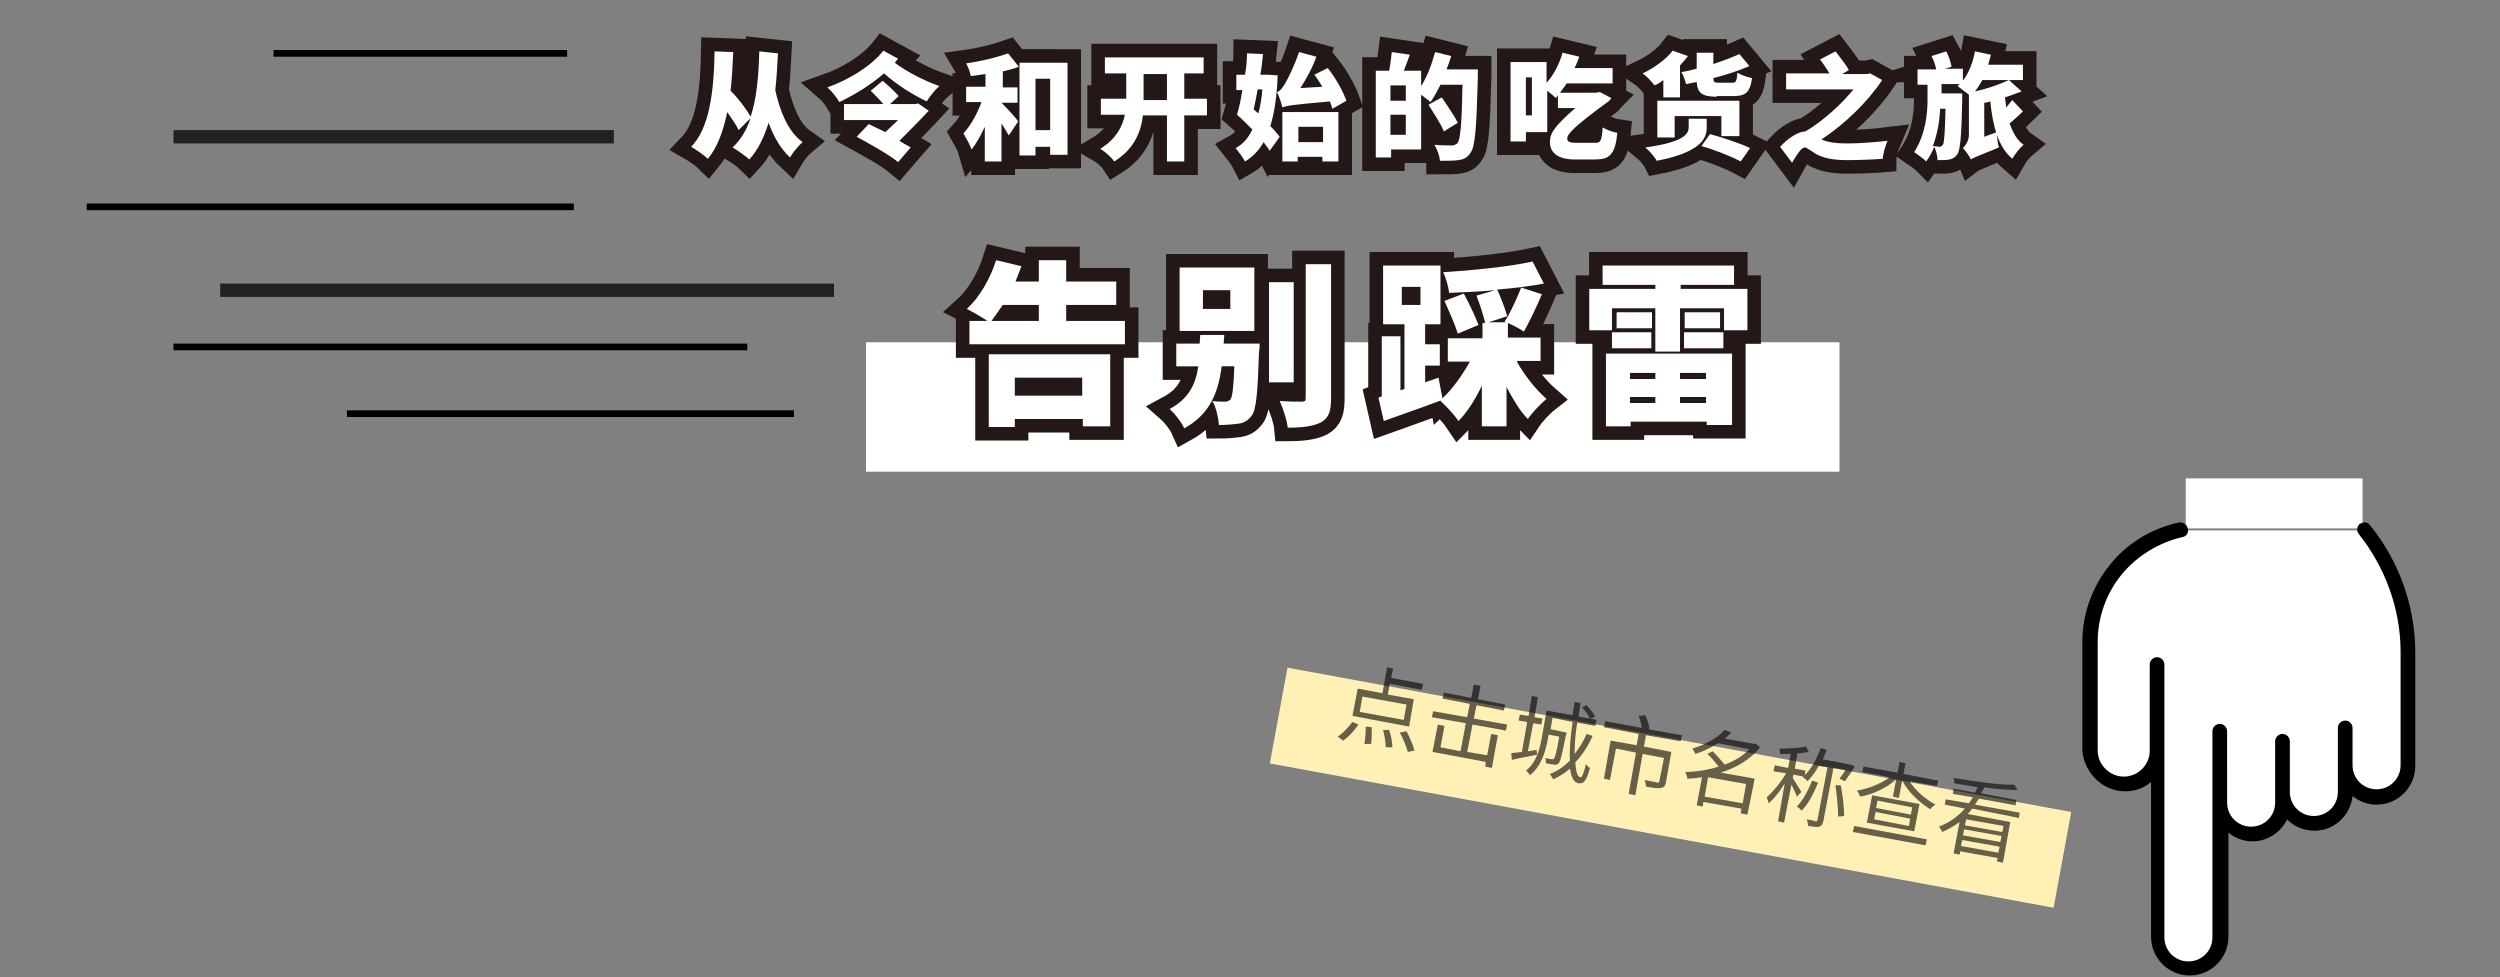 <?xml version="1.0" encoding="utf-8"?>
<!-- Generator: Adobe Illustrator 19.0.0, SVG Export Plug-In . SVG Version: 6.00 Build 0)  -->
<svg version="1.1" id="图层_1" xmlns="http://www.w3.org/2000/svg" xmlns:xlink="http://www.w3.org/1999/xlink" x="0px" y="0px"
	 viewBox="-110 347.4 374.7 146.5" style="enable-background:new -110 347.4 374.7 146.5;" xml:space="preserve">
<rect x="-110" y="347.4" width="374.7" height="146.5" fill="#808080" stroke="none"/>
<style type="text/css">
	.st0{fill:#FFFFFF;}
	.st1{fill:none;stroke:#231815;stroke-width:4.062;stroke-miterlimit:10;}
	.st2{fill:#FFF1B6;}
	.st3{opacity:0.6;}
	.st4{fill:none;stroke:#000000;stroke-miterlimit:10;}
	.st5{opacity:0.74;fill:none;stroke:#000000;stroke-width:2;stroke-miterlimit:10;}
</style>
<g id="XMLID_73_">
	<rect id="XMLID_6_" x="19.8" y="398.7" class="st0" width="145.9" height="19.4"/>
	<g>
		<g>
			<path class="st0" d="M6.6,355.4c-0.1,1.9-0.2,3.8-0.4,5.5c0.6,2.8,1.8,6.2,4.1,7.8c-0.6,0.5-1.5,1.6-1.9,2.3
				c-1.4-1.3-2.5-3.2-3.2-5.2c-0.7,2.2-1.6,4.1-2.9,5.5c-0.4-0.4-1.8-1.4-2.5-1.8c1.2-1.1,2.1-2.6,2.7-4.4l-1.8,1.8
				c-0.3-0.7-1-1.7-1.7-2.7c-0.6,2.9-1.5,5.3-2.9,7c-0.4-0.4-1.8-1.4-2.5-1.8c2.7-2.8,3.4-8.1,3.5-14.3l2.8,0.1
				c-0.1,2.1-0.2,4-0.4,5.8c1.2,1.2,2.4,2.8,3,3.9c0.9-2.7,1.2-6,1.3-9.8L6.6,355.4z"/>
			<path class="st0" d="M24.6,356.2c-0.2,0.2-0.3,0.4-0.5,0.6c1.7,1.3,4.4,2.7,6.7,3.5c-0.6,0.5-1.5,1.6-1.9,2.3
				c-2.1-1-4.5-2.5-6.4-4.2c-2.1,1.8-4.4,3.2-6.7,4.3c-0.4-0.7-1.1-1.6-1.8-2.2c3.1-1.1,6.5-3.1,8.4-5.5L24.6,356.2z M29.2,364
				c-1.3,1.4-2.9,3-4.4,4.5c0.6,0.4,1.2,0.7,1.7,1l-1.9,2.2c-1.3-1.1-4.2-2.7-6.2-3.8l1.8-1.9c0.7,0.3,1.6,0.8,2.5,1.2
				c0.6-0.6,1.3-1.2,1.9-1.8h-8.1V363h5.9c-0.5-0.6-1.3-1.4-1.9-2l1.8-1.5c0.8,0.7,1.9,1.7,2.4,2.3l-1.3,1.2h3.8l0.4-0.1L29.2,364z"
				/>
			<path class="st0" d="M40.1,362.8c0.7,0.7,2.2,2.3,2.5,2.8l-1.4,2.1c-0.3-0.5-0.7-1.2-1.1-1.8v5.7h-2.5v-5.2
				c-0.6,1.3-1.3,2.6-2,3.4c-0.2-0.7-0.8-1.7-1.2-2.4c1.1-1.2,2.1-3,2.7-4.7h-2.3v-2.3h2.9v-1.9c-0.8,0.1-1.5,0.2-2.2,0.3
				c-0.1-0.6-0.4-1.4-0.7-1.9c2.2-0.3,4.6-0.9,6.3-1.5l1.6,2c-0.7,0.3-1.6,0.5-2.4,0.7v2.4h2.2v2.3h-2.2V362.8z M50,356.8v13.8h-2.6
				v-1.2h-2.2v1.3h-2.4v-13.9H50z M47.4,366.9v-7.7h-2.2v7.7H47.4z"/>
			<path class="st0" d="M70.9,364.7h-3.4v6.9h-2.6v-6.9h-3.6c-0.3,2.6-1.4,5.1-4.3,6.9c-0.4-0.6-1.4-1.5-2.1-1.9
				c2.3-1.4,3.3-3.2,3.7-5.1h-3.6v-2.4h3.8v-0.4v-3.4h-3.2v-2.4h14.8v2.4h-2.9v3.8h3.4V364.7z M64.9,362.3v-3.8h-3.5v3.5v0.4H64.9z"
				/>
			<path class="st0" d="M81.5,358.7c-0.1,3.1-0.5,5.6-1.1,7.6c0.6,0.6,1,1.1,1.4,1.6l-1.5,2.1c-0.2-0.4-0.6-0.8-0.9-1.3
				c-0.7,1.2-1.6,2.2-2.8,2.9c-0.3-0.6-1-1.5-1.4-2c1.1-0.6,1.9-1.5,2.5-2.8c-0.8-0.8-1.6-1.6-2.3-2.2c0.3-1,0.6-2.3,0.8-3.7h-0.9
				v-2.3h1.3c0.2-1.1,0.3-2.2,0.3-3.2l2.4,0.1c-0.1,1-0.2,2.1-0.4,3.1h0.8l0.4,0L81.5,358.7z M78.5,360.8c-0.2,1.1-0.4,2.1-0.6,3
				c0.2,0.2,0.5,0.4,0.7,0.6c0.3-1.1,0.5-2.3,0.6-3.6H78.5z M89.7,363.7c-0.1-0.3-0.2-0.7-0.4-1.1c-5.4,0.5-6.4,0.6-7.1,0.9
				c-0.1-0.5-0.5-1.7-0.8-2.3c0.4-0.1,0.7-0.5,1.1-1.1c0.4-0.6,1.5-2.8,2.2-4.9l2.6,0.7c-0.6,1.7-1.5,3.3-2.4,4.7l3.3-0.2
				c-0.4-0.6-0.8-1.3-1.2-1.8l2-1c1.2,1.5,2.3,3.5,2.8,4.9L89.7,363.7z M82.3,364.2h8.3v7.4h-2.4v-0.7h-3.7v0.7h-2.3V364.2z
				 M84.6,366.4v2.3h3.7v-2.3H84.6z"/>
			<path class="st0" d="M111.5,357.8c0,0,0,0.8,0,1.1c-0.2,7.7-0.4,10.5-1.1,11.4c-0.5,0.8-1.1,1-1.8,1.1c-0.7,0.1-1.8,0.1-2.8,0.1
				c0-0.7-0.4-1.7-0.8-2.4c1.1,0.1,2.1,0.1,2.6,0.1c0.3,0,0.5-0.1,0.8-0.3c0.5-0.5,0.7-3.1,0.8-8.8h-3.3c-0.5,1-1,1.9-1.5,2.6
				c-0.3-0.3-0.9-0.7-1.4-1.1v8.2h-4.5v1.2h-2.3v-13h2c0.2-0.9,0.3-2,0.4-2.8l2.7,0.4c-0.3,0.8-0.6,1.7-0.9,2.4h2.6v2.3
				c0.9-1.4,1.6-3.3,2.1-5.1l2.4,0.6c-0.2,0.7-0.4,1.3-0.7,2H111.5z M100.7,360.2h-2.3v2.3h2.3V360.2z M100.7,367.6v-3h-2.3v3H100.7
				z M106.4,367.1c-0.4-1.1-1.5-2.7-2.3-4l2-1.1c0.8,1.2,1.9,2.8,2.4,3.8L106.4,367.1z"/>
			<path class="st0" d="M129.2,368.8c0.6,0,0.9-0.2,1-2.3c0.7,0.4,1.5,0.7,2.2,0.8c-0.3,3.3-1.2,4-3.3,4H126c-2.6,0-3.7-1.1-3.7-2.6
				c0-1,0.2-2,3.8-5.1h-2.6v-1.9c-0.1,0.1-0.2,0.3-0.3,0.4c-0.3-0.3-0.8-0.7-1.3-1.1v6.2h-3.2v1.4h-2.3v-11.9h5.4v3.1
				c1.1-1.2,1.9-2.8,2.4-4.5l2.5,0.6c-0.2,0.6-0.4,1.1-0.7,1.7h5.7v2.3h-6.9c-0.3,0.5-0.7,1-1,1.4h5.4l0.6-0.1l1.7,0.9
				c-0.1,0.1-0.2,0.3-0.3,0.4c-5.9,4.3-6.3,5.1-6.3,5.7c0,0.4,0.4,0.6,1.1,0.6H129.2z M119.6,359h-0.9v5.7h0.9V359z"/>
			<path class="st0" d="M139.3,359.4c-0.4,0.3-0.8,0.6-1.3,0.8c-0.4-0.5-1.2-1.4-1.8-1.8c1.7-0.8,3.5-2.1,4.5-3.4l2.3,0.8
				c-0.4,0.5-0.8,1-1.2,1.4v4.8h-2.5V359.4z M145.8,366.6c0,1.7-1.2,3.7-7.5,4.9c-0.3-0.6-1.1-1.5-1.7-2c5.9-0.8,6.5-2.1,6.5-3v-1.3
				h2.7V366.6z M148,367.8v-3h-7v3.2h-2.6v-5.5h12.3v5.3H148z M147.3,361.9c-2.2,0-2.9-0.6-3-2.2c-0.5,0.1-1.1,0.2-1.6,0.3
				c-0.1-0.5-0.4-1.3-0.7-1.8c0.8-0.1,1.5-0.3,2.3-0.5v-2.4h2.5v1.7c1.5-0.5,2.8-1,3.9-1.5l1.5,1.8c-1.6,0.7-3.4,1.3-5.4,1.8v0
				c0,0.6,0.1,0.7,0.9,0.7h1.9c0.6,0,0.7-0.2,0.8-1.5c0.5,0.3,1.5,0.7,2.2,0.8c-0.3,2.1-0.9,2.7-2.8,2.7H147.3z M146.3,367.5
				c1.8,0.5,4.6,1.4,6,2.1l-1.4,2c-1.3-0.7-4-1.8-5.9-2.3L146.3,367.5z"/>
			<path class="st0" d="M172.1,359.4c-2.2,3.3-5.6,6.6-9.1,8.9c1.1,0.5,2.4,0.6,4,0.6c1.6,0,4.3-0.2,5.9-0.4c-0.3,0.7-0.7,2-0.7,2.7
				c-1.2,0.1-3.6,0.2-5.3,0.2c-2.2,0-3.5-0.3-4.7-0.9c-0.8-0.5-1.4-1-1.7-1c-0.5,0-1.3,1.2-1.9,2.3l-1.8-2.4
				c1.3-1.4,2.8-2.3,3.8-2.3h0c2.7-1.6,5.4-4.1,7.2-6.3h-10.1v-2.4h6.5c-0.4-0.7-1-1.5-1.4-2.1l2.3-1.2c0.6,0.8,1.6,2,2,2.8l-1,0.6
				h3.7l0.5-0.1L172.1,359.4z"/>
			<path class="st0" d="M193.2,364.1c-0.6,0.6-1.4,1.3-2,1.8c0.5,1.4,1.1,2.5,2.1,3.2c-0.6,0.5-1.3,1.4-1.7,2.1
				c-2.1-1.8-2.9-4.8-3.3-8.6c-0.3,0.1-0.6,0.2-0.9,0.2v5.1l1.9-0.7c0,0.7,0.1,1.7,0.3,2.3c-3.1,1.3-3.8,1.5-4.2,1.8
				c-0.2-0.5-0.9-1.4-1.2-1.7c0.4-0.4,0.9-1.1,0.9-2v-6c-0.5-0.4-1.3-1-1.7-1.3c0.1-0.1,0.2-0.2,0.3-0.3h-2.7v1.4h3.1
				c0,0,0,0.6,0,0.9c-0.1,5.4-0.3,7.5-0.7,8.2c-0.4,0.5-0.7,0.7-1.2,0.8c-0.4,0.1-1.1,0.1-1.8,0.1c0-0.6-0.2-1.4-0.5-2
				c-0.3,0.8-0.7,1.5-1.2,2.2c-0.4-0.4-1.2-1-1.8-1.4c1.7-2.7,2-5.7,2-7.9v-2.2h-1.5v-2.3h2.8c-0.1-0.6-0.4-1.4-0.7-2l2.2-0.7
				c0.4,0.7,0.7,1.7,0.8,2.3l-1,0.3h2.7v1.8c0.9-1.2,1.5-2.7,1.8-4.4l2.4,0.5c-0.1,0.5-0.3,1-0.4,1.5h5.2v2.3h-6.1
				c-0.3,0.6-0.7,1.2-1.1,1.7c1.9-0.4,3.8-1.1,5.1-1.7l1.9,1.7c-0.8,0.3-1.6,0.6-2.5,0.9c0.1,0.5,0.1,1,0.2,1.5
				c0.3-0.4,0.6-0.7,0.9-1.1L193.2,364.1z M180.8,363.7c-0.1,1.8-0.4,3.7-1.1,5.6c0.4,0,0.8,0.1,1,0.1c0.2,0,0.3-0.1,0.5-0.3
				c0.2-0.3,0.3-1.7,0.4-5.4H180.8z"/>
			<path class="st0" d="M58.6,395.5v3.5H35.3v-3.5H38c-0.9-0.6-2.3-1.4-3.1-1.8c1.9-1.7,3.5-4.5,4.4-7.3l3.8,0.9
				c-0.3,0.8-0.6,1.5-0.9,2.3h3.5v-3.2h4.1v3.2h7.5v3.5h-7.5v2.4H58.6z M38.2,400.5h18.2v10.8h-4.1v-1.1H42.1v1.2h-3.9V400.5z
				 M40.3,393.1c-0.6,0.9-1.2,1.7-1.7,2.4h7.1v-2.4H40.3z M42.1,404v2.7h10.1V404H42.1z"/>
			<path class="st0" d="M78.8,398.8c0,0,0,0.9-0.1,1.4c-0.2,6-0.4,8.6-1.1,9.5c-0.6,0.8-1.2,1.1-2,1.2c-0.7,0.1-1.8,0.2-2.9,0.2
				c-0.1-1.1-0.4-2.6-1-3.6c0.8,0.1,1.5,0.1,1.9,0.1c0.3,0,0.6-0.1,0.8-0.3c0.3-0.4,0.5-1.8,0.6-5h-1.9c-0.5,4-1.8,7.2-5.6,9.3
				c-0.4-0.9-1.4-2.2-2.2-2.9c2.8-1.5,3.9-3.6,4.3-6.4h-3.3v-3.4h3.5l0.1-1.3h3.6l-0.1,1.3H78.8z M78,397H66.8v-9.5H78V397z
				 M74.4,390.9h-4.1v2.8h4.1V390.9z M83.9,404.7h-3.7v-15h3.7V404.7z M89.5,387v20c0,2-0.3,3-1.5,3.7c-1.2,0.6-2.8,0.8-5,0.8
				c-0.1-1.1-0.7-2.9-1.2-4c1.4,0.1,2.8,0.1,3.3,0.1c0.5,0,0.6-0.1,0.6-0.6v-20H89.5z"/>
			<path class="st0" d="M117.4,401.7c1.2,2.1,2.8,4.1,4.4,5.5c-0.9,0.7-2.2,2.1-2.8,3c-1.2-1.2-2.2-2.9-3.2-4.8v5.9h-3.7v-6.1
				c-1,2.1-2.2,4-3.5,5.3c-0.6-0.9-1.9-2.3-2.7-3l0.1-0.1c-2.9,1.1-6.1,2.2-8.6,3.1l-0.8-3.5l0.5-0.2v-9h2.8v8.1l0.6-0.2v-9.7h-3.2
				v-8.8h8.6v8.8h-2.3v3h2.2v3.2h-2.2v2.5l2-0.7l0.6,3.1c1.5-1.4,3-3.5,4.1-5.5H107v-3.5h5.2v-2.3h0.4c-0.3-1.2-0.8-2.8-1.3-4.1
				l2.8-0.8c-2.3,0.2-4.7,0.3-6.9,0.4c-0.1-0.9-0.5-2.3-0.9-3.1c4.6-0.3,9.7-0.8,13.4-1.6l1.7,3.3c-2.1,0.4-4.5,0.7-7,0.9
				c0.6,1.3,1.2,2.9,1.5,4l-2.8,0.9h2.9v2.3h4.9v3.5H117.4z M100.1,393.1h2.8v-2.7h-2.8V393.1z M108.5,397.4c-0.4-1.3-1.3-3.3-2-4.9
				l2.9-1.1c0.8,1.5,1.7,3.4,2.2,4.7L108.5,397.4z M121.1,391.5c-0.8,1.9-1.9,4.2-2.7,5.6c-0.7-0.5-2.1-1.2-2.9-1.5
				c0.9-1.3,1.8-3.4,2.5-5.1L121.1,391.5z"/>
			<path class="st0" d="M151.9,390.7v6.2h-3.5v-3.3h-6.6v6.5h-3.7v-6.5h-6.5v3.3h-3.4v-6.2h9.9v-0.6h-7.9v-2.9h19.7v2.9h-8v0.6
				H151.9z M130.7,400.4h18.9v10.7h-3.8v-0.5h-11.4v0.7h-3.7V400.4z M131.6,397.2h5.9v2.4h-5.9V397.2z M137.6,394.2v2.4h-5.3v-2.4
				H137.6z M134.3,403.3v0.9h3.8v-0.9H134.3z M138.1,407.8v-0.9h-3.8v0.9H138.1z M145.7,403.3h-3.9v0.9h3.9V403.3z M145.7,407.8
				v-0.9h-3.9v0.9H145.7z M147.8,394.2v2.4h-5.3v-2.4H147.8z M142.4,397.2h5.9v2.4h-5.9V397.2z"/>
		</g>
		<g>
			<path class="st1" d="M6.6,355.4c-0.1,1.9-0.2,3.8-0.4,5.5c0.6,2.8,1.8,6.2,4.1,7.8c-0.6,0.5-1.5,1.6-1.9,2.3
				c-1.4-1.3-2.5-3.2-3.2-5.2c-0.7,2.2-1.6,4.1-2.9,5.5c-0.4-0.4-1.8-1.4-2.5-1.8c1.2-1.1,2.1-2.6,2.7-4.4l-1.8,1.8
				c-0.3-0.7-1-1.7-1.7-2.7c-0.6,2.9-1.5,5.3-2.9,7c-0.4-0.4-1.8-1.4-2.5-1.8c2.7-2.8,3.4-8.1,3.5-14.3l2.8,0.1
				c-0.1,2.1-0.2,4-0.4,5.8c1.2,1.2,2.4,2.8,3,3.9c0.9-2.7,1.2-6,1.3-9.8L6.6,355.4z"/>
			<path class="st1" d="M24.6,356.2c-0.2,0.2-0.3,0.4-0.5,0.6c1.7,1.3,4.4,2.7,6.7,3.5c-0.6,0.5-1.5,1.6-1.9,2.3
				c-2.1-1-4.5-2.5-6.4-4.2c-2.1,1.8-4.4,3.2-6.7,4.3c-0.4-0.7-1.1-1.6-1.8-2.2c3.1-1.1,6.5-3.1,8.4-5.5L24.6,356.2z M29.2,364
				c-1.3,1.4-2.9,3-4.4,4.5c0.6,0.4,1.2,0.7,1.7,1l-1.9,2.2c-1.3-1.1-4.2-2.7-6.2-3.8l1.8-1.9c0.7,0.3,1.6,0.8,2.5,1.2
				c0.6-0.6,1.3-1.2,1.9-1.8h-8.1V363h5.9c-0.5-0.6-1.3-1.4-1.9-2l1.8-1.5c0.8,0.7,1.9,1.7,2.4,2.3l-1.3,1.2h3.8l0.4-0.1L29.2,364z"
				/>
			<path class="st1" d="M40.1,362.8c0.7,0.7,2.2,2.3,2.5,2.8l-1.4,2.1c-0.3-0.5-0.7-1.2-1.1-1.8v5.7h-2.5v-5.2
				c-0.6,1.3-1.3,2.6-2,3.4c-0.2-0.7-0.8-1.7-1.2-2.4c1.1-1.2,2.1-3,2.7-4.7h-2.3v-2.3h2.9v-1.9c-0.8,0.1-1.5,0.2-2.2,0.3
				c-0.1-0.6-0.4-1.4-0.7-1.9c2.2-0.3,4.6-0.9,6.3-1.5l1.6,2c-0.7,0.3-1.6,0.5-2.4,0.7v2.4h2.2v2.3h-2.2V362.8z M50,356.8v13.8h-2.6
				v-1.2h-2.2v1.3h-2.4v-13.9H50z M47.4,366.9v-7.7h-2.2v7.7H47.4z"/>
			<path class="st1" d="M70.9,364.7h-3.4v6.9h-2.6v-6.9h-3.6c-0.3,2.6-1.4,5.1-4.3,6.9c-0.4-0.6-1.4-1.5-2.1-1.9
				c2.3-1.4,3.3-3.2,3.7-5.1h-3.6v-2.4h3.8v-0.4v-3.4h-3.2v-2.4h14.8v2.4h-2.9v3.8h3.4V364.7z M64.9,362.3v-3.8h-3.5v3.5v0.4H64.9z"
				/>
			<path class="st1" d="M81.5,358.7c-0.1,3.1-0.5,5.6-1.1,7.6c0.6,0.6,1,1.1,1.4,1.6l-1.5,2.1c-0.2-0.4-0.6-0.8-0.9-1.3
				c-0.7,1.2-1.6,2.2-2.8,2.9c-0.3-0.6-1-1.5-1.4-2c1.1-0.6,1.9-1.5,2.5-2.8c-0.8-0.8-1.6-1.6-2.3-2.2c0.3-1,0.6-2.3,0.8-3.7h-0.9
				v-2.3h1.3c0.2-1.1,0.3-2.2,0.3-3.2l2.4,0.1c-0.1,1-0.2,2.1-0.4,3.1h0.8l0.4,0L81.5,358.7z M78.5,360.8c-0.2,1.1-0.4,2.1-0.6,3
				c0.2,0.2,0.5,0.4,0.7,0.6c0.3-1.1,0.5-2.3,0.6-3.6H78.5z M89.7,363.7c-0.1-0.3-0.2-0.7-0.4-1.1c-5.4,0.5-6.4,0.6-7.1,0.9
				c-0.1-0.5-0.5-1.7-0.8-2.3c0.4-0.1,0.7-0.5,1.1-1.1c0.4-0.6,1.5-2.8,2.2-4.9l2.6,0.7c-0.6,1.7-1.5,3.3-2.4,4.7l3.3-0.2
				c-0.4-0.6-0.8-1.3-1.2-1.8l2-1c1.2,1.5,2.3,3.5,2.8,4.9L89.7,363.7z M82.3,364.2h8.3v7.4h-2.4v-0.7h-3.7v0.7h-2.3V364.2z
				 M84.6,366.4v2.3h3.7v-2.3H84.6z"/>
			<path class="st1" d="M111.5,357.8c0,0,0,0.8,0,1.1c-0.2,7.7-0.4,10.5-1.1,11.4c-0.5,0.8-1.1,1-1.8,1.1c-0.7,0.1-1.8,0.1-2.8,0.1
				c0-0.7-0.4-1.7-0.8-2.4c1.1,0.1,2.1,0.1,2.6,0.1c0.3,0,0.5-0.1,0.8-0.3c0.5-0.5,0.7-3.1,0.8-8.8h-3.3c-0.5,1-1,1.9-1.5,2.6
				c-0.3-0.3-0.9-0.7-1.4-1.1v8.2h-4.5v1.2h-2.3v-13h2c0.2-0.9,0.3-2,0.4-2.8l2.7,0.4c-0.3,0.8-0.6,1.7-0.9,2.4h2.6v2.3
				c0.9-1.4,1.6-3.3,2.1-5.1l2.4,0.6c-0.2,0.7-0.4,1.3-0.7,2H111.5z M100.7,360.2h-2.3v2.3h2.3V360.2z M100.7,367.6v-3h-2.3v3H100.7
				z M106.4,367.1c-0.4-1.1-1.5-2.7-2.3-4l2-1.1c0.8,1.2,1.9,2.8,2.4,3.8L106.4,367.1z"/>
			<path class="st1" d="M129.2,368.8c0.6,0,0.9-0.2,1-2.3c0.7,0.4,1.5,0.7,2.2,0.8c-0.3,3.3-1.2,4-3.3,4H126c-2.6,0-3.7-1.1-3.7-2.6
				c0-1,0.2-2,3.8-5.1h-2.6v-1.9c-0.1,0.1-0.2,0.3-0.3,0.4c-0.3-0.3-0.8-0.7-1.3-1.1v6.2h-3.2v1.4h-2.3v-11.9h5.4v3.1
				c1.1-1.2,1.9-2.8,2.4-4.5l2.5,0.6c-0.2,0.6-0.4,1.1-0.7,1.7h5.7v2.3h-6.9c-0.3,0.5-0.7,1-1,1.4h5.4l0.6-0.1l1.7,0.9
				c-0.1,0.1-0.2,0.3-0.3,0.4c-5.9,4.3-6.3,5.1-6.3,5.7c0,0.4,0.4,0.6,1.1,0.6H129.2z M119.6,359h-0.9v5.7h0.9V359z"/>
			<path class="st1" d="M139.3,359.4c-0.4,0.3-0.8,0.6-1.3,0.8c-0.4-0.5-1.2-1.4-1.8-1.8c1.7-0.8,3.5-2.1,4.5-3.4l2.3,0.8
				c-0.4,0.5-0.8,1-1.2,1.4v4.8h-2.5V359.4z M145.8,366.6c0,1.7-1.2,3.7-7.5,4.9c-0.3-0.6-1.1-1.5-1.7-2c5.9-0.8,6.5-2.1,6.5-3v-1.3
				h2.7V366.6z M148,367.8v-3h-7v3.2h-2.6v-5.5h12.3v5.3H148z M147.3,361.9c-2.2,0-2.9-0.6-3-2.2c-0.5,0.1-1.1,0.2-1.6,0.3
				c-0.1-0.5-0.4-1.3-0.7-1.8c0.8-0.1,1.5-0.3,2.3-0.5v-2.4h2.5v1.7c1.5-0.5,2.8-1,3.9-1.5l1.5,1.8c-1.6,0.7-3.4,1.3-5.4,1.8v0
				c0,0.6,0.1,0.7,0.9,0.7h1.9c0.6,0,0.7-0.2,0.8-1.5c0.5,0.3,1.5,0.7,2.2,0.8c-0.3,2.1-0.9,2.7-2.8,2.7H147.3z M146.3,367.5
				c1.8,0.5,4.6,1.4,6,2.1l-1.4,2c-1.3-0.7-4-1.8-5.9-2.3L146.3,367.5z"/>
			<path class="st1" d="M172.1,359.4c-2.2,3.3-5.6,6.6-9.1,8.9c1.1,0.5,2.4,0.6,4,0.6c1.6,0,4.3-0.2,5.9-0.4c-0.3,0.7-0.7,2-0.7,2.7
				c-1.2,0.1-3.6,0.2-5.3,0.2c-2.2,0-3.5-0.3-4.7-0.9c-0.8-0.5-1.4-1-1.7-1c-0.5,0-1.3,1.2-1.9,2.3l-1.8-2.4
				c1.3-1.4,2.8-2.3,3.8-2.3h0c2.7-1.6,5.4-4.1,7.2-6.3h-10.1v-2.4h6.5c-0.4-0.7-1-1.5-1.4-2.1l2.3-1.2c0.6,0.8,1.6,2,2,2.8l-1,0.6
				h3.7l0.5-0.1L172.1,359.4z"/>
			<path class="st1" d="M193.2,364.1c-0.6,0.6-1.4,1.3-2,1.8c0.5,1.4,1.1,2.5,2.1,3.2c-0.6,0.5-1.3,1.4-1.7,2.1
				c-2.1-1.8-2.9-4.8-3.3-8.6c-0.3,0.1-0.6,0.2-0.9,0.2v5.1l1.9-0.7c0,0.7,0.1,1.7,0.3,2.3c-3.1,1.3-3.8,1.5-4.2,1.8
				c-0.2-0.5-0.9-1.4-1.2-1.7c0.4-0.4,0.9-1.1,0.9-2v-6c-0.5-0.4-1.3-1-1.7-1.3c0.1-0.1,0.2-0.2,0.3-0.3h-2.7v1.4h3.1
				c0,0,0,0.6,0,0.9c-0.1,5.4-0.3,7.5-0.7,8.2c-0.4,0.5-0.7,0.7-1.2,0.8c-0.4,0.1-1.1,0.1-1.8,0.1c0-0.6-0.2-1.4-0.5-2
				c-0.3,0.8-0.7,1.5-1.2,2.2c-0.4-0.4-1.2-1-1.8-1.4c1.7-2.7,2-5.7,2-7.9v-2.2h-1.5v-2.3h2.8c-0.1-0.6-0.4-1.4-0.7-2l2.2-0.7
				c0.4,0.7,0.7,1.7,0.8,2.3l-1,0.3h2.7v1.8c0.9-1.2,1.5-2.7,1.8-4.4l2.4,0.5c-0.1,0.5-0.3,1-0.4,1.5h5.2v2.3h-6.1
				c-0.3,0.6-0.7,1.2-1.1,1.7c1.9-0.4,3.8-1.1,5.1-1.7l1.9,1.7c-0.8,0.3-1.6,0.6-2.5,0.9c0.1,0.5,0.1,1,0.2,1.5
				c0.3-0.4,0.6-0.7,0.9-1.1L193.2,364.1z M180.8,363.7c-0.1,1.8-0.4,3.7-1.1,5.6c0.4,0,0.8,0.1,1,0.1c0.2,0,0.3-0.1,0.5-0.3
				c0.2-0.3,0.3-1.7,0.4-5.4H180.8z"/>
			<path class="st1" d="M58.6,395.5v3.5H35.3v-3.5H38c-0.9-0.6-2.3-1.4-3.1-1.8c1.9-1.7,3.5-4.5,4.4-7.3l3.8,0.9
				c-0.3,0.8-0.6,1.5-0.9,2.3h3.5v-3.2h4.1v3.2h7.5v3.5h-7.5v2.4H58.6z M38.2,400.5h18.2v10.8h-4.1v-1.1H42.1v1.2h-3.9V400.5z
				 M40.3,393.1c-0.6,0.9-1.2,1.7-1.7,2.4h7.1v-2.4H40.3z M42.1,404v2.7h10.1V404H42.1z"/>
			<path class="st1" d="M78.8,398.8c0,0,0,0.9-0.1,1.4c-0.2,6-0.4,8.6-1.1,9.5c-0.6,0.8-1.2,1.1-2,1.2c-0.7,0.1-1.8,0.2-2.9,0.2
				c-0.1-1.1-0.4-2.6-1-3.6c0.8,0.1,1.5,0.1,1.9,0.1c0.3,0,0.6-0.1,0.8-0.3c0.3-0.4,0.5-1.8,0.6-5h-1.9c-0.5,4-1.8,7.2-5.6,9.3
				c-0.4-0.9-1.4-2.2-2.2-2.9c2.8-1.5,3.9-3.6,4.3-6.4h-3.3v-3.4h3.5l0.1-1.3h3.6l-0.1,1.3H78.8z M78,397H66.8v-9.5H78V397z
				 M74.4,390.9h-4.1v2.8h4.1V390.9z M83.9,404.7h-3.7v-15h3.7V404.7z M89.5,387v20c0,2-0.3,3-1.5,3.7c-1.2,0.6-2.8,0.8-5,0.8
				c-0.1-1.1-0.7-2.9-1.2-4c1.4,0.1,2.8,0.1,3.3,0.1c0.5,0,0.6-0.1,0.6-0.6v-20H89.5z"/>
			<path class="st1" d="M117.4,401.7c1.2,2.1,2.8,4.1,4.4,5.5c-0.9,0.7-2.2,2.1-2.8,3c-1.2-1.2-2.2-2.9-3.2-4.8v5.9h-3.7v-6.1
				c-1,2.1-2.2,4-3.5,5.3c-0.6-0.9-1.9-2.3-2.7-3l0.1-0.1c-2.9,1.1-6.1,2.2-8.6,3.1l-0.8-3.5l0.5-0.2v-9h2.8v8.1l0.6-0.2v-9.7h-3.2
				v-8.8h8.6v8.8h-2.3v3h2.2v3.2h-2.2v2.5l2-0.7l0.6,3.1c1.5-1.4,3-3.5,4.1-5.5H107v-3.5h5.2v-2.3h0.4c-0.3-1.2-0.8-2.8-1.3-4.1
				l2.8-0.8c-2.3,0.2-4.7,0.3-6.9,0.4c-0.1-0.9-0.5-2.3-0.9-3.1c4.6-0.3,9.7-0.8,13.4-1.6l1.7,3.3c-2.1,0.4-4.5,0.7-7,0.9
				c0.6,1.3,1.2,2.9,1.5,4l-2.8,0.9h2.9v2.3h4.9v3.5H117.4z M100.1,393.1h2.8v-2.7h-2.8V393.1z M108.5,397.4c-0.4-1.3-1.3-3.3-2-4.9
				l2.9-1.1c0.8,1.5,1.7,3.4,2.2,4.7L108.5,397.4z M121.1,391.5c-0.8,1.9-1.9,4.2-2.7,5.6c-0.7-0.5-2.1-1.2-2.9-1.5
				c0.9-1.3,1.8-3.4,2.5-5.1L121.1,391.5z"/>
			<path class="st1" d="M151.9,390.7v6.2h-3.5v-3.3h-6.6v6.5h-3.7v-6.5h-6.5v3.3h-3.4v-6.2h9.9v-0.6h-7.9v-2.9h19.7v2.9h-8v0.6
				H151.9z M130.7,400.4h18.9v10.7h-3.8v-0.5h-11.4v0.7h-3.7V400.4z M131.6,397.2h5.9v2.4h-5.9V397.2z M137.6,394.2v2.4h-5.3v-2.4
				H137.6z M134.3,403.3v0.9h3.8v-0.9H134.3z M138.1,407.8v-0.9h-3.8v0.9H138.1z M145.7,403.3h-3.9v0.9h3.9V403.3z M145.7,407.8
				v-0.9h-3.9v0.9H145.7z M147.8,394.2v2.4h-5.3v-2.4H147.8z M142.4,397.2h5.9v2.4h-5.9V397.2z"/>
		</g>
		<g>
			<path class="st0" d="M6.6,355.4c-0.1,1.9-0.2,3.8-0.4,5.5c0.6,2.8,1.8,6.2,4.1,7.8c-0.6,0.5-1.5,1.6-1.9,2.3
				c-1.4-1.3-2.5-3.2-3.2-5.2c-0.7,2.2-1.6,4.1-2.9,5.5c-0.4-0.4-1.8-1.4-2.5-1.8c1.2-1.1,2.1-2.6,2.7-4.4l-1.8,1.8
				c-0.3-0.7-1-1.7-1.7-2.7c-0.6,2.9-1.5,5.3-2.9,7c-0.4-0.4-1.8-1.4-2.5-1.8c2.7-2.8,3.4-8.1,3.5-14.3l2.8,0.1
				c-0.1,2.1-0.2,4-0.4,5.8c1.2,1.2,2.4,2.8,3,3.9c0.9-2.7,1.2-6,1.3-9.8L6.6,355.4z"/>
			<path class="st0" d="M24.6,356.2c-0.2,0.2-0.3,0.4-0.5,0.6c1.7,1.3,4.4,2.7,6.7,3.5c-0.6,0.5-1.5,1.6-1.9,2.3
				c-2.1-1-4.5-2.5-6.4-4.2c-2.1,1.8-4.4,3.2-6.7,4.3c-0.4-0.7-1.1-1.6-1.8-2.2c3.1-1.1,6.5-3.1,8.4-5.5L24.6,356.2z M29.2,364
				c-1.3,1.4-2.9,3-4.4,4.5c0.6,0.4,1.2,0.7,1.7,1l-1.9,2.2c-1.3-1.1-4.2-2.7-6.2-3.8l1.8-1.9c0.7,0.3,1.6,0.8,2.5,1.2
				c0.6-0.6,1.3-1.2,1.9-1.8h-8.1V363h5.9c-0.5-0.6-1.3-1.4-1.9-2l1.8-1.5c0.8,0.7,1.9,1.7,2.4,2.3l-1.3,1.2h3.8l0.4-0.1L29.2,364z"
				/>
			<path class="st0" d="M40.1,362.8c0.7,0.7,2.2,2.3,2.5,2.8l-1.4,2.1c-0.3-0.5-0.7-1.2-1.1-1.8v5.7h-2.5v-5.2
				c-0.6,1.3-1.3,2.6-2,3.4c-0.2-0.7-0.8-1.7-1.2-2.4c1.1-1.2,2.1-3,2.7-4.7h-2.3v-2.3h2.9v-1.9c-0.8,0.1-1.5,0.2-2.2,0.3
				c-0.1-0.6-0.4-1.4-0.7-1.9c2.2-0.3,4.6-0.9,6.3-1.5l1.6,2c-0.7,0.3-1.6,0.5-2.4,0.7v2.4h2.2v2.3h-2.2V362.8z M50,356.8v13.8h-2.6
				v-1.2h-2.2v1.3h-2.4v-13.9H50z M47.4,366.9v-7.7h-2.2v7.7H47.4z"/>
			<path class="st0" d="M70.9,364.7h-3.4v6.9h-2.6v-6.9h-3.6c-0.3,2.6-1.4,5.1-4.3,6.9c-0.4-0.6-1.4-1.5-2.1-1.9
				c2.3-1.4,3.3-3.2,3.7-5.1h-3.6v-2.4h3.8v-0.4v-3.4h-3.2v-2.4h14.8v2.4h-2.9v3.8h3.4V364.7z M64.9,362.3v-3.8h-3.5v3.5v0.4H64.9z"
				/>
			<path class="st0" d="M81.5,358.7c-0.1,3.1-0.5,5.6-1.1,7.6c0.6,0.6,1,1.1,1.4,1.6l-1.5,2.1c-0.2-0.4-0.6-0.8-0.9-1.3
				c-0.7,1.2-1.6,2.2-2.8,2.9c-0.3-0.6-1-1.5-1.4-2c1.1-0.6,1.9-1.5,2.5-2.8c-0.8-0.8-1.6-1.6-2.3-2.2c0.3-1,0.6-2.3,0.8-3.7h-0.9
				v-2.3h1.3c0.2-1.1,0.3-2.2,0.3-3.2l2.4,0.1c-0.1,1-0.2,2.1-0.4,3.1h0.8l0.4,0L81.5,358.7z M78.5,360.8c-0.2,1.1-0.4,2.1-0.6,3
				c0.2,0.2,0.5,0.4,0.7,0.6c0.3-1.1,0.5-2.3,0.6-3.6H78.5z M89.7,363.7c-0.1-0.3-0.2-0.7-0.4-1.1c-5.4,0.5-6.4,0.6-7.1,0.9
				c-0.1-0.5-0.5-1.7-0.8-2.3c0.4-0.1,0.7-0.5,1.1-1.1c0.4-0.6,1.5-2.8,2.2-4.9l2.6,0.7c-0.6,1.7-1.5,3.3-2.4,4.7l3.3-0.2
				c-0.4-0.6-0.8-1.3-1.2-1.8l2-1c1.2,1.5,2.3,3.5,2.8,4.9L89.7,363.7z M82.3,364.2h8.3v7.4h-2.4v-0.7h-3.7v0.7h-2.3V364.2z
				 M84.6,366.4v2.3h3.7v-2.3H84.6z"/>
			<path class="st0" d="M111.5,357.8c0,0,0,0.8,0,1.1c-0.2,7.7-0.4,10.5-1.1,11.4c-0.5,0.8-1.1,1-1.8,1.1c-0.7,0.1-1.8,0.1-2.8,0.1
				c0-0.7-0.4-1.7-0.8-2.4c1.1,0.1,2.1,0.1,2.6,0.1c0.3,0,0.5-0.1,0.8-0.3c0.5-0.5,0.7-3.1,0.8-8.8h-3.3c-0.5,1-1,1.9-1.5,2.6
				c-0.3-0.3-0.9-0.7-1.4-1.1v8.2h-4.5v1.2h-2.3v-13h2c0.2-0.9,0.3-2,0.4-2.8l2.7,0.4c-0.3,0.8-0.6,1.7-0.9,2.4h2.6v2.3
				c0.9-1.4,1.6-3.3,2.1-5.1l2.4,0.6c-0.2,0.7-0.4,1.3-0.7,2H111.5z M100.7,360.2h-2.3v2.3h2.3V360.2z M100.7,367.6v-3h-2.3v3H100.7
				z M106.4,367.1c-0.4-1.1-1.5-2.7-2.3-4l2-1.1c0.8,1.2,1.9,2.8,2.4,3.8L106.4,367.1z"/>
			<path class="st0" d="M129.2,368.8c0.6,0,0.9-0.2,1-2.3c0.7,0.4,1.5,0.7,2.2,0.8c-0.3,3.3-1.2,4-3.3,4H126c-2.6,0-3.7-1.1-3.7-2.6
				c0-1,0.2-2,3.8-5.1h-2.6v-1.9c-0.1,0.1-0.2,0.3-0.3,0.4c-0.3-0.3-0.8-0.7-1.3-1.1v6.2h-3.2v1.4h-2.3v-11.9h5.4v3.1
				c1.1-1.2,1.9-2.8,2.4-4.5l2.5,0.6c-0.2,0.6-0.4,1.1-0.7,1.7h5.7v2.3h-6.9c-0.3,0.5-0.7,1-1,1.4h5.4l0.6-0.1l1.7,0.9
				c-0.1,0.1-0.2,0.3-0.3,0.4c-5.9,4.3-6.3,5.1-6.3,5.7c0,0.4,0.4,0.6,1.1,0.6H129.2z M119.6,359h-0.9v5.7h0.9V359z"/>
			<path class="st0" d="M139.3,359.4c-0.4,0.3-0.8,0.6-1.3,0.8c-0.4-0.5-1.2-1.4-1.8-1.8c1.7-0.8,3.5-2.1,4.5-3.4l2.3,0.8
				c-0.4,0.5-0.8,1-1.2,1.4v4.8h-2.5V359.4z M145.8,366.6c0,1.7-1.2,3.7-7.5,4.9c-0.3-0.6-1.1-1.5-1.7-2c5.9-0.8,6.5-2.1,6.5-3v-1.3
				h2.7V366.6z M148,367.8v-3h-7v3.2h-2.6v-5.5h12.3v5.3H148z M147.3,361.9c-2.2,0-2.9-0.6-3-2.2c-0.5,0.1-1.1,0.2-1.6,0.3
				c-0.1-0.5-0.4-1.3-0.7-1.8c0.8-0.1,1.5-0.3,2.3-0.5v-2.4h2.5v1.7c1.5-0.5,2.8-1,3.9-1.5l1.5,1.8c-1.6,0.7-3.4,1.3-5.4,1.8v0
				c0,0.6,0.1,0.7,0.9,0.7h1.9c0.6,0,0.7-0.2,0.8-1.5c0.5,0.3,1.5,0.7,2.2,0.8c-0.3,2.1-0.9,2.7-2.8,2.7H147.3z M146.3,367.5
				c1.8,0.5,4.6,1.4,6,2.1l-1.4,2c-1.3-0.7-4-1.8-5.9-2.3L146.3,367.5z"/>
			<path class="st0" d="M172.1,359.4c-2.2,3.3-5.6,6.6-9.1,8.9c1.1,0.5,2.4,0.6,4,0.6c1.6,0,4.3-0.2,5.9-0.4c-0.3,0.7-0.7,2-0.7,2.7
				c-1.2,0.1-3.6,0.2-5.3,0.2c-2.2,0-3.5-0.3-4.7-0.9c-0.8-0.5-1.4-1-1.7-1c-0.5,0-1.3,1.2-1.9,2.3l-1.8-2.4
				c1.3-1.4,2.8-2.3,3.8-2.3h0c2.7-1.6,5.4-4.1,7.2-6.3h-10.1v-2.4h6.5c-0.4-0.7-1-1.5-1.4-2.1l2.3-1.2c0.6,0.8,1.6,2,2,2.8l-1,0.6
				h3.7l0.5-0.1L172.1,359.4z"/>
			<path class="st0" d="M193.2,364.1c-0.6,0.6-1.4,1.3-2,1.8c0.5,1.4,1.1,2.5,2.1,3.2c-0.6,0.5-1.3,1.4-1.7,2.1
				c-2.1-1.8-2.9-4.8-3.3-8.6c-0.3,0.1-0.6,0.2-0.9,0.2v5.1l1.9-0.7c0,0.7,0.1,1.7,0.3,2.3c-3.1,1.3-3.8,1.5-4.2,1.8
				c-0.2-0.5-0.9-1.4-1.2-1.7c0.4-0.4,0.9-1.1,0.9-2v-6c-0.5-0.4-1.3-1-1.7-1.3c0.1-0.1,0.2-0.2,0.3-0.3h-2.7v1.4h3.1
				c0,0,0,0.6,0,0.9c-0.1,5.4-0.3,7.5-0.7,8.2c-0.4,0.5-0.7,0.7-1.2,0.8c-0.4,0.1-1.1,0.1-1.8,0.1c0-0.6-0.2-1.4-0.5-2
				c-0.3,0.8-0.7,1.5-1.2,2.2c-0.4-0.4-1.2-1-1.8-1.4c1.7-2.7,2-5.7,2-7.9v-2.2h-1.5v-2.3h2.8c-0.1-0.6-0.4-1.4-0.7-2l2.2-0.7
				c0.4,0.7,0.7,1.7,0.8,2.3l-1,0.3h2.7v1.8c0.9-1.2,1.5-2.7,1.8-4.4l2.4,0.5c-0.1,0.5-0.3,1-0.4,1.5h5.2v2.3h-6.1
				c-0.3,0.6-0.7,1.2-1.1,1.7c1.9-0.4,3.8-1.1,5.1-1.7l1.9,1.7c-0.8,0.3-1.6,0.6-2.5,0.9c0.1,0.5,0.1,1,0.2,1.5
				c0.3-0.4,0.6-0.7,0.9-1.1L193.2,364.1z M180.8,363.7c-0.1,1.8-0.4,3.7-1.1,5.6c0.4,0,0.8,0.1,1,0.1c0.2,0,0.3-0.1,0.5-0.3
				c0.2-0.3,0.3-1.7,0.4-5.4H180.8z"/>
			<path class="st0" d="M58.6,395.5v3.5H35.3v-3.5H38c-0.9-0.6-2.3-1.4-3.1-1.8c1.9-1.7,3.5-4.5,4.4-7.3l3.8,0.9
				c-0.3,0.8-0.6,1.5-0.9,2.3h3.5v-3.2h4.1v3.2h7.5v3.5h-7.5v2.4H58.6z M38.2,400.5h18.2v10.8h-4.1v-1.1H42.1v1.2h-3.9V400.5z
				 M40.3,393.1c-0.6,0.9-1.2,1.7-1.7,2.4h7.1v-2.4H40.3z M42.1,404v2.7h10.1V404H42.1z"/>
			<path class="st0" d="M78.8,398.8c0,0,0,0.9-0.1,1.4c-0.2,6-0.4,8.6-1.1,9.5c-0.6,0.8-1.2,1.1-2,1.2c-0.7,0.1-1.8,0.2-2.9,0.2
				c-0.1-1.1-0.4-2.6-1-3.6c0.8,0.1,1.5,0.1,1.9,0.1c0.3,0,0.6-0.1,0.8-0.3c0.3-0.4,0.5-1.8,0.6-5h-1.9c-0.5,4-1.8,7.2-5.6,9.3
				c-0.4-0.9-1.4-2.2-2.2-2.9c2.8-1.5,3.9-3.6,4.3-6.4h-3.3v-3.4h3.5l0.1-1.3h3.6l-0.1,1.3H78.8z M78,397H66.8v-9.5H78V397z
				 M74.4,390.9h-4.1v2.8h4.1V390.9z M83.9,404.7h-3.7v-15h3.7V404.7z M89.5,387v20c0,2-0.3,3-1.5,3.7c-1.2,0.6-2.8,0.8-5,0.8
				c-0.1-1.1-0.7-2.9-1.2-4c1.4,0.1,2.8,0.1,3.3,0.1c0.5,0,0.6-0.1,0.6-0.6v-20H89.5z"/>
			<path class="st0" d="M117.4,401.7c1.2,2.1,2.8,4.1,4.4,5.5c-0.9,0.7-2.2,2.1-2.8,3c-1.2-1.2-2.2-2.9-3.2-4.8v5.9h-3.7v-6.1
				c-1,2.1-2.2,4-3.5,5.3c-0.6-0.9-1.9-2.3-2.7-3l0.1-0.1c-2.9,1.1-6.1,2.2-8.6,3.1l-0.8-3.5l0.5-0.2v-9h2.8v8.1l0.6-0.2v-9.7h-3.2
				v-8.8h8.6v8.8h-2.3v3h2.2v3.2h-2.2v2.5l2-0.7l0.6,3.1c1.5-1.4,3-3.5,4.1-5.5H107v-3.5h5.2v-2.3h0.4c-0.3-1.2-0.8-2.8-1.3-4.1
				l2.8-0.8c-2.3,0.2-4.7,0.3-6.9,0.4c-0.1-0.9-0.5-2.3-0.9-3.1c4.6-0.3,9.7-0.8,13.4-1.6l1.7,3.3c-2.1,0.4-4.5,0.7-7,0.9
				c0.6,1.3,1.2,2.9,1.5,4l-2.8,0.9h2.9v2.3h4.9v3.5H117.4z M100.1,393.1h2.8v-2.7h-2.8V393.1z M108.5,397.4c-0.4-1.3-1.3-3.3-2-4.9
				l2.9-1.1c0.8,1.5,1.7,3.4,2.2,4.7L108.5,397.4z M121.1,391.5c-0.8,1.9-1.9,4.2-2.7,5.6c-0.7-0.5-2.1-1.2-2.9-1.5
				c0.9-1.3,1.8-3.4,2.5-5.1L121.1,391.5z"/>
			<path class="st0" d="M151.9,390.7v6.2h-3.5v-3.3h-6.6v6.5h-3.7v-6.5h-6.5v3.3h-3.4v-6.2h9.9v-0.6h-7.9v-2.9h19.7v2.9h-8v0.6
				H151.9z M130.7,400.4h18.9v10.7h-3.8v-0.5h-11.4v0.7h-3.7V400.4z M131.6,397.2h5.9v2.4h-5.9V397.2z M137.6,394.2v2.4h-5.3v-2.4
				H137.6z M134.3,403.3v0.9h3.8v-0.9H134.3z M138.1,407.8v-0.9h-3.8v0.9H138.1z M145.7,403.3h-3.9v0.9h3.9V403.3z M145.7,407.8
				v-0.9h-3.9v0.9H145.7z M147.8,394.2v2.4h-5.3v-2.4H147.8z M142.4,397.2h5.9v2.4h-5.9V397.2z"/>
		</g>
	</g>
	<g id="XMLID_77_">
		
			<rect id="XMLID_4_" x="80.6" y="458.4" transform="matrix(0.983 0.181 -0.181 0.983 86.708 -17.726)" class="st2" width="119.5" height="14.6"/>
		<g class="st3">
			<g>
				<path d="M90.5,457.8c0.8-0.5,1.6-1.4,2.2-2.2l0.9,0.4c-0.6,0.9-1.5,1.9-2.3,2.4L90.5,457.8z M101.2,456.3l-8.5-1.6l0.8-4.1
					l3.7,0.7l0.7-3.9l0.9,0.2l-0.3,1.4l4.8,0.9l-0.2,0.9l-4.8-0.9l-0.3,1.6l3.9,0.7L101.2,456.3z M100.8,453l-6.6-1.2l-0.4,2.3
					l6.6,1.2L100.8,453z M95.6,456.4c0,0.8,0,1.9-0.1,2.5l-1,0c0.1-0.6,0.2-1.7,0.2-2.6L95.6,456.4z M98.2,456.8
					c0.3,0.8,0.5,2,0.5,2.6l-1,0c0-0.7-0.2-1.8-0.4-2.6L98.2,456.8z M100.8,457c0.5,0.9,1,2.1,1.2,2.9l-1,0.2
					c-0.2-0.8-0.7-2-1.2-2.9L100.8,457z"/>
				<path d="M109.9,460.1l3,0.5l0.6-3.2l1,0.2l-0.9,4.9l-1-0.2l0.1-0.7l-8-1.5l0.8-4.1l1,0.2l-0.6,3.2l3,0.6l0.8-4.2l-5.1-0.9
					l0.2-0.9l5.1,0.9l0.4-2l-4.1-0.8l0.2-0.9l4.1,0.8l0.4-2l1,0.2l-0.4,2l4.1,0.8l-0.2,0.9l-4.1-0.8l-0.4,2l5,0.9l-0.2,0.9l-5-0.9
					L109.9,460.1z"/>
				<path d="M120.4,460.5c-1.3,0.3-2.7,0.5-3.8,0.8l-0.1-1c0.4-0.1,1-0.1,1.6-0.2l0.8-4.5l-1.3-0.2l0.2-0.9l1.3,0.2l0.5-3l0.9,0.2
					l-0.5,3l1.2,0.2l-0.2,0.9l-1.2-0.2l-0.8,4.2l1.3-0.2L120.4,460.5z M128.7,457.7c-0.7,1.6-1.6,2.9-2.6,4c0.1,1.3,0.3,2.1,0.8,2.2
					c0.2,0,0.5-0.6,0.8-2c0.1,0.2,0.4,0.5,0.6,0.6c-0.5,1.9-0.9,2.4-1.7,2.3c-0.7-0.1-1.1-0.9-1.3-2.2c-0.8,0.7-1.6,1.2-2.5,1.6
					c-0.1-0.2-0.4-0.6-0.5-0.8c1.1-0.4,2.1-1.1,3-2c-0.1-1.6,0.1-3.6,0.4-5.8l-3-0.6l-0.3,1.7l2.4,0.5c0,0,0,0.3-0.1,0.4
					c-0.6,2.9-0.8,3.9-1.1,4.2c-0.2,0.2-0.4,0.3-0.7,0.2c-0.2,0-0.7-0.1-1.2-0.2c0-0.3,0-0.6-0.1-0.8c0.4,0.1,0.8,0.2,1,0.2
					c0.2,0,0.3,0,0.3-0.1c0.2-0.2,0.4-1,0.8-3.3l-1.6-0.3l-0.1,0.6c-0.3,1.8-1,4.2-2.7,5.5c-0.1-0.2-0.4-0.6-0.6-0.7
					c1.6-1.2,2.1-3.3,2.4-5l0.7-4l3.9,0.7c0.1-0.6,0.2-1.3,0.3-2l0.9,0.2c-0.1,0.7-0.2,1.3-0.3,2l1.7,0.3c-0.2-0.5-0.7-1.2-1.2-1.7
					l0.7-0.3c0.5,0.5,1,1.2,1.3,1.7l-0.7,0.3l0.9,0.2l-0.2,0.9l-2.7-0.5c-0.3,1.8-0.4,3.4-0.4,4.7c0.7-0.9,1.3-1.8,1.8-3
					L128.7,457.7z"/>
				<path d="M136.7,457.6l-0.3,1.7l4.1,0.8l-0.8,4.5c-0.1,0.6-0.3,0.8-0.7,0.9c-0.5,0.1-1.2,0-2.3-0.2c0-0.3-0.1-0.7-0.2-1
					c0.9,0.2,1.6,0.3,1.9,0.4c0.2,0,0.3,0,0.3-0.2l0.7-3.5l-3.2-0.6l-1.1,6.2l-1-0.2l1.1-6.2l-3-0.6l-0.9,4.7l-0.9-0.2l1-5.7
					l3.9,0.7l0.3-1.7l-5.2-1l0.2-0.9l5.5,1c-0.1-0.5-0.3-1.3-0.5-1.8l1-0.1c0.3,0.7,0.6,1.5,0.6,2.1l-0.2,0l5.1,0.9l-0.2,0.9
					L136.7,457.6z"/>
				<path d="M151.9,469.5l-1-0.2l0.1-0.7l-5.7-1l-0.1,0.7l-0.9-0.2l0.8-4.2c-0.7,0.1-1.5,0.2-2.2,0.2c0-0.3-0.2-0.7-0.3-1
					c1.6,0,3.4-0.3,5-0.8c-0.5-0.6-1.1-1.4-1.7-1.9l0.8-0.4c0.6,0.6,1.3,1.4,1.8,2c1.4-0.5,2.7-1.3,3.7-2.3l-4.7-0.9
					c-1,0.6-2.1,1.2-3.4,1.6c-0.1-0.2-0.3-0.7-0.5-0.8c2.2-0.6,4-1.8,4.9-2.8l1,0.4c-0.3,0.3-0.6,0.6-1,0.9l4.5,0.8l0.2,0l0.6,0.5
					c-1.4,1.8-3.6,3.1-5.9,3.8l5.1,0.9L151.9,469.5z M151.2,467.8l0.5-2.9l-5.7-1l-0.5,2.9L151.2,467.8z"/>
				<path d="M164.8,462.5l-1.5,7.9c-0.1,0.5-0.3,0.8-0.6,0.9c-0.4,0.1-0.9,0-1.7-0.1c0-0.3-0.1-0.7-0.2-1c0.6,0.1,1.1,0.2,1.3,0.3
					c0.2,0,0.2,0,0.3-0.2l1.5-7.9l-1.3-0.2c-0.5,0.9-1.1,1.7-1.7,2.3c-0.1-0.2-0.5-0.5-0.7-0.6l0.1-0.1l-1.5-0.3l-0.1,0.5
					c0.3,0.5,1.1,1.8,1.3,2.1l-0.7,0.7c-0.1-0.4-0.5-1.2-0.8-1.8l-1.1,5.7l-0.9-0.2l1-5.7c-0.7,1.2-1.6,2.3-2.4,3
					c-0.1-0.2-0.2-0.7-0.3-0.9c0.9-0.8,2.1-2.2,2.9-3.6l-1.9-0.3l0.2-0.9l2,0.4l0.4-2.1c-0.6,0-1.1,0-1.6,0c0-0.2-0.1-0.5-0.1-0.8
					c1.4,0,3-0.1,4-0.3l0.4,0.8c-0.5,0.1-1.1,0.2-1.7,0.2l-0.4,2.3l1.6,0.3l-0.1,0.7c1-1,1.8-2.5,2.4-4.1l0.9,0.3
					c-0.2,0.5-0.4,1-0.6,1.4l4.1,0.8l0.1,0l0.6,0.3c-0.4,0.7-1,1.5-1.5,2.2l-0.8-0.4c0.3-0.4,0.7-0.9,0.9-1.3L164.8,462.5z
					 M162.5,464.7c-0.7,1.7-1.5,3.3-2.5,4.2c-0.1-0.2-0.5-0.5-0.7-0.6c0.9-0.9,1.7-2.4,2.3-3.9L162.5,464.7z M165.9,465.1
					c0.3,1.5,0.5,3.4,0.5,4.6l-0.9,0.1c0-1.2-0.2-3.2-0.4-4.7L165.9,465.1z"/>
				<path d="M167.9,471.2l10.9,2l-0.2,0.9l-10.9-2L167.9,471.2z M176.2,464.5c0.9,1.4,2.4,2.7,3.9,3.5c-0.2,0.1-0.6,0.4-0.8,0.7
					c-1.6-1-3.3-2.6-4.2-4.3l-0.5,2.6l-0.9-0.2l0.5-2.6c-1.4,1.3-3.6,2.3-5.4,2.6c-0.1-0.2-0.3-0.7-0.5-0.9c1.7-0.3,3.6-1,4.9-2
					l-4.1-0.8l0.2-0.8l5.1,0.9l0.3-1.6l0.9,0.2l-0.3,1.6l5.2,1l-0.2,0.8L176.2,464.5z M177.7,467.9l-0.8,4.1l-7.1-1.3l0.8-4.1
					L177.7,467.9z M176.3,470.1l-5.2-1l-0.2,1.1l5.2,1L176.3,470.1z M176.6,468.4l-5.2-1l-0.2,1.1l5.2,1L176.6,468.4z"/>
				<path d="M185.6,468.6c-0.2,0.3-0.4,0.5-0.7,0.8l6.4,1.2l-1.1,6.1l-0.9-0.2l0.1-0.5l-5.6-1l-0.1,0.5l-0.9-0.2l0.9-4.7
					c-0.8,0.6-1.7,1.1-2.6,1.5c-0.1-0.2-0.3-0.6-0.5-0.8c1.6-0.6,2.9-1.6,3.9-2.7l-3-0.6l0.1-0.8l3.5,0.6c0.2-0.3,0.4-0.6,0.6-0.9
					l-3-0.5l0.1-0.8l3.2,0.6c0.2-0.3,0.3-0.6,0.4-0.8c-1.2-0.2-2.4-0.4-3.5-0.6c0-0.2,0-0.5-0.1-0.8c3.1,0.5,7,1.1,9.1,1l0.5,0.8
					c-1.3,0-3.1-0.1-5-0.4c-0.1,0.3-0.3,0.6-0.5,0.9l5.3,1l-0.1,0.8l-5.5-1c-0.2,0.3-0.4,0.6-0.6,0.9l6.7,1.2l-0.1,0.8L185.6,468.6z
					 M189.5,475.2l0.2-0.9l-5.6-1l-0.2,0.9L189.5,475.2z M190,472.7l-5.6-1l-0.2,0.9l5.6,1L190,472.7z M190.3,471.2l-5.6-1l-0.2,0.9
					l5.6,1L190.3,471.2z"/>
			</g>
		</g>
	</g>
	<g id="XMLID_33_">
		<polygon id="XMLID_35_" class="st0" points="213.3,486.4 214.6,490.8 217.7,492.5 221.3,491.4 223,488.7 223,480.9 223,469.6 
			224.1,470.5 226.6,472.3 229.5,471.8 231.9,470 233,468.7 234.7,470.4 237.4,470.9 240.3,469.5 241.6,466.9 241.9,465.1 
			243.3,465.9 245.7,467.1 248.8,466.4 251.3,463.5 250.2,437.9 244.5,426.9 217,426.9 211.6,428.8 208.6,431 205.8,434.8 
			203.6,440.1 203,446.6 203,461.4 206.1,464.5 208.5,465.2 210.2,464.2 212.8,462.6 213.1,464 213.6,466.6 213.4,472.3 		"/>
		<rect id="XMLID_53_" x="217.6" y="419.1" class="st0" width="26.5" height="7.5"/>
		<path id="XMLID_34_" d="M208.5,466c1.5,0,2.9-0.5,3.9-1.4v23.2c0,3.2,2.6,5.8,5.8,5.8c3.2,0,5.8-2.6,5.8-5.8v-15.6
			c1,0.8,2.2,1.3,3.6,1.3c2.3,0,4.3-1.4,5.2-3.3c1,1.1,2.5,1.7,4.1,1.7c3,0,5.4-2.3,5.7-5.2c1,0.8,2.2,1.3,3.6,1.3
			c3.2,0,5.8-2.6,5.8-5.8v-17c0-6.9-2.4-13.7-6.8-19.1c-0.2-0.3-0.5-0.4-0.8-0.4c-0.2,0-0.5,0.1-0.7,0.2c-0.5,0.4-0.5,1.1-0.2,1.5
			c4,5,6.3,11.3,6.3,17.7v17c0,2-1.6,3.6-3.6,3.6c-2,0-3.6-1.6-3.6-3.6v-5.6c0-0.6-0.5-1.1-1.1-1.1c-0.6,0-1.1,0.5-1.1,1.1v9.6
			c0,2-1.6,3.6-3.6,3.6c-2,0-3.6-1.6-3.6-3.6v-7.6c0-0.6-0.5-1.1-1.1-1.1s-1.1,0.5-1.1,1.1v9.2c0,2-1.6,3.6-3.6,3.6
			s-3.6-1.6-3.6-3.6V457c0-0.6-0.5-1.1-1.1-1.1s-1.1,0.5-1.1,1.1v30.9c0,2-1.6,3.6-3.6,3.6c-2,0-3.6-1.6-3.6-3.6V447
			c0-0.6-0.5-1.1-1.1-1.1s-1.1,0.5-1.1,1.1v12.9c0,2.2-1.8,3.9-3.9,3.9s-3.9-1.8-3.9-3.9v-16.3c0-3.7,1.3-7.3,3.6-10.1
			s5.6-4.8,9.1-5.6c0.6-0.1,1-0.7,0.8-1.3c-0.1-0.5-0.6-0.9-1.1-0.9c-0.1,0-0.2,0-0.2,0c-4.1,0.9-7.8,3.1-10.4,6.4
			c-2.6,3.2-4.1,7.3-4.1,11.5v16.3C202.4,463.3,205.2,466,208.5,466z"/>
	</g>
	<line id="XMLID_75_" class="st4" x1="-84" y1="399.4" x2="2" y2="399.4"/>
	<line id="XMLID_3_" class="st4" x1="-58" y1="409.4" x2="9" y2="409.4"/>
	<line id="XMLID_80_" class="st5" x1="-77" y1="390.9" x2="15" y2="390.9"/>
	<line id="XMLID_2_" class="st4" x1="-97" y1="378.4" x2="-24" y2="378.4"/>
	<line id="XMLID_81_" class="st5" x1="-84" y1="367.9" x2="-18" y2="367.9"/>
	<line id="XMLID_1_" class="st4" x1="-69" y1="355.4" x2="-25" y2="355.4"/>
</g>
</svg>

